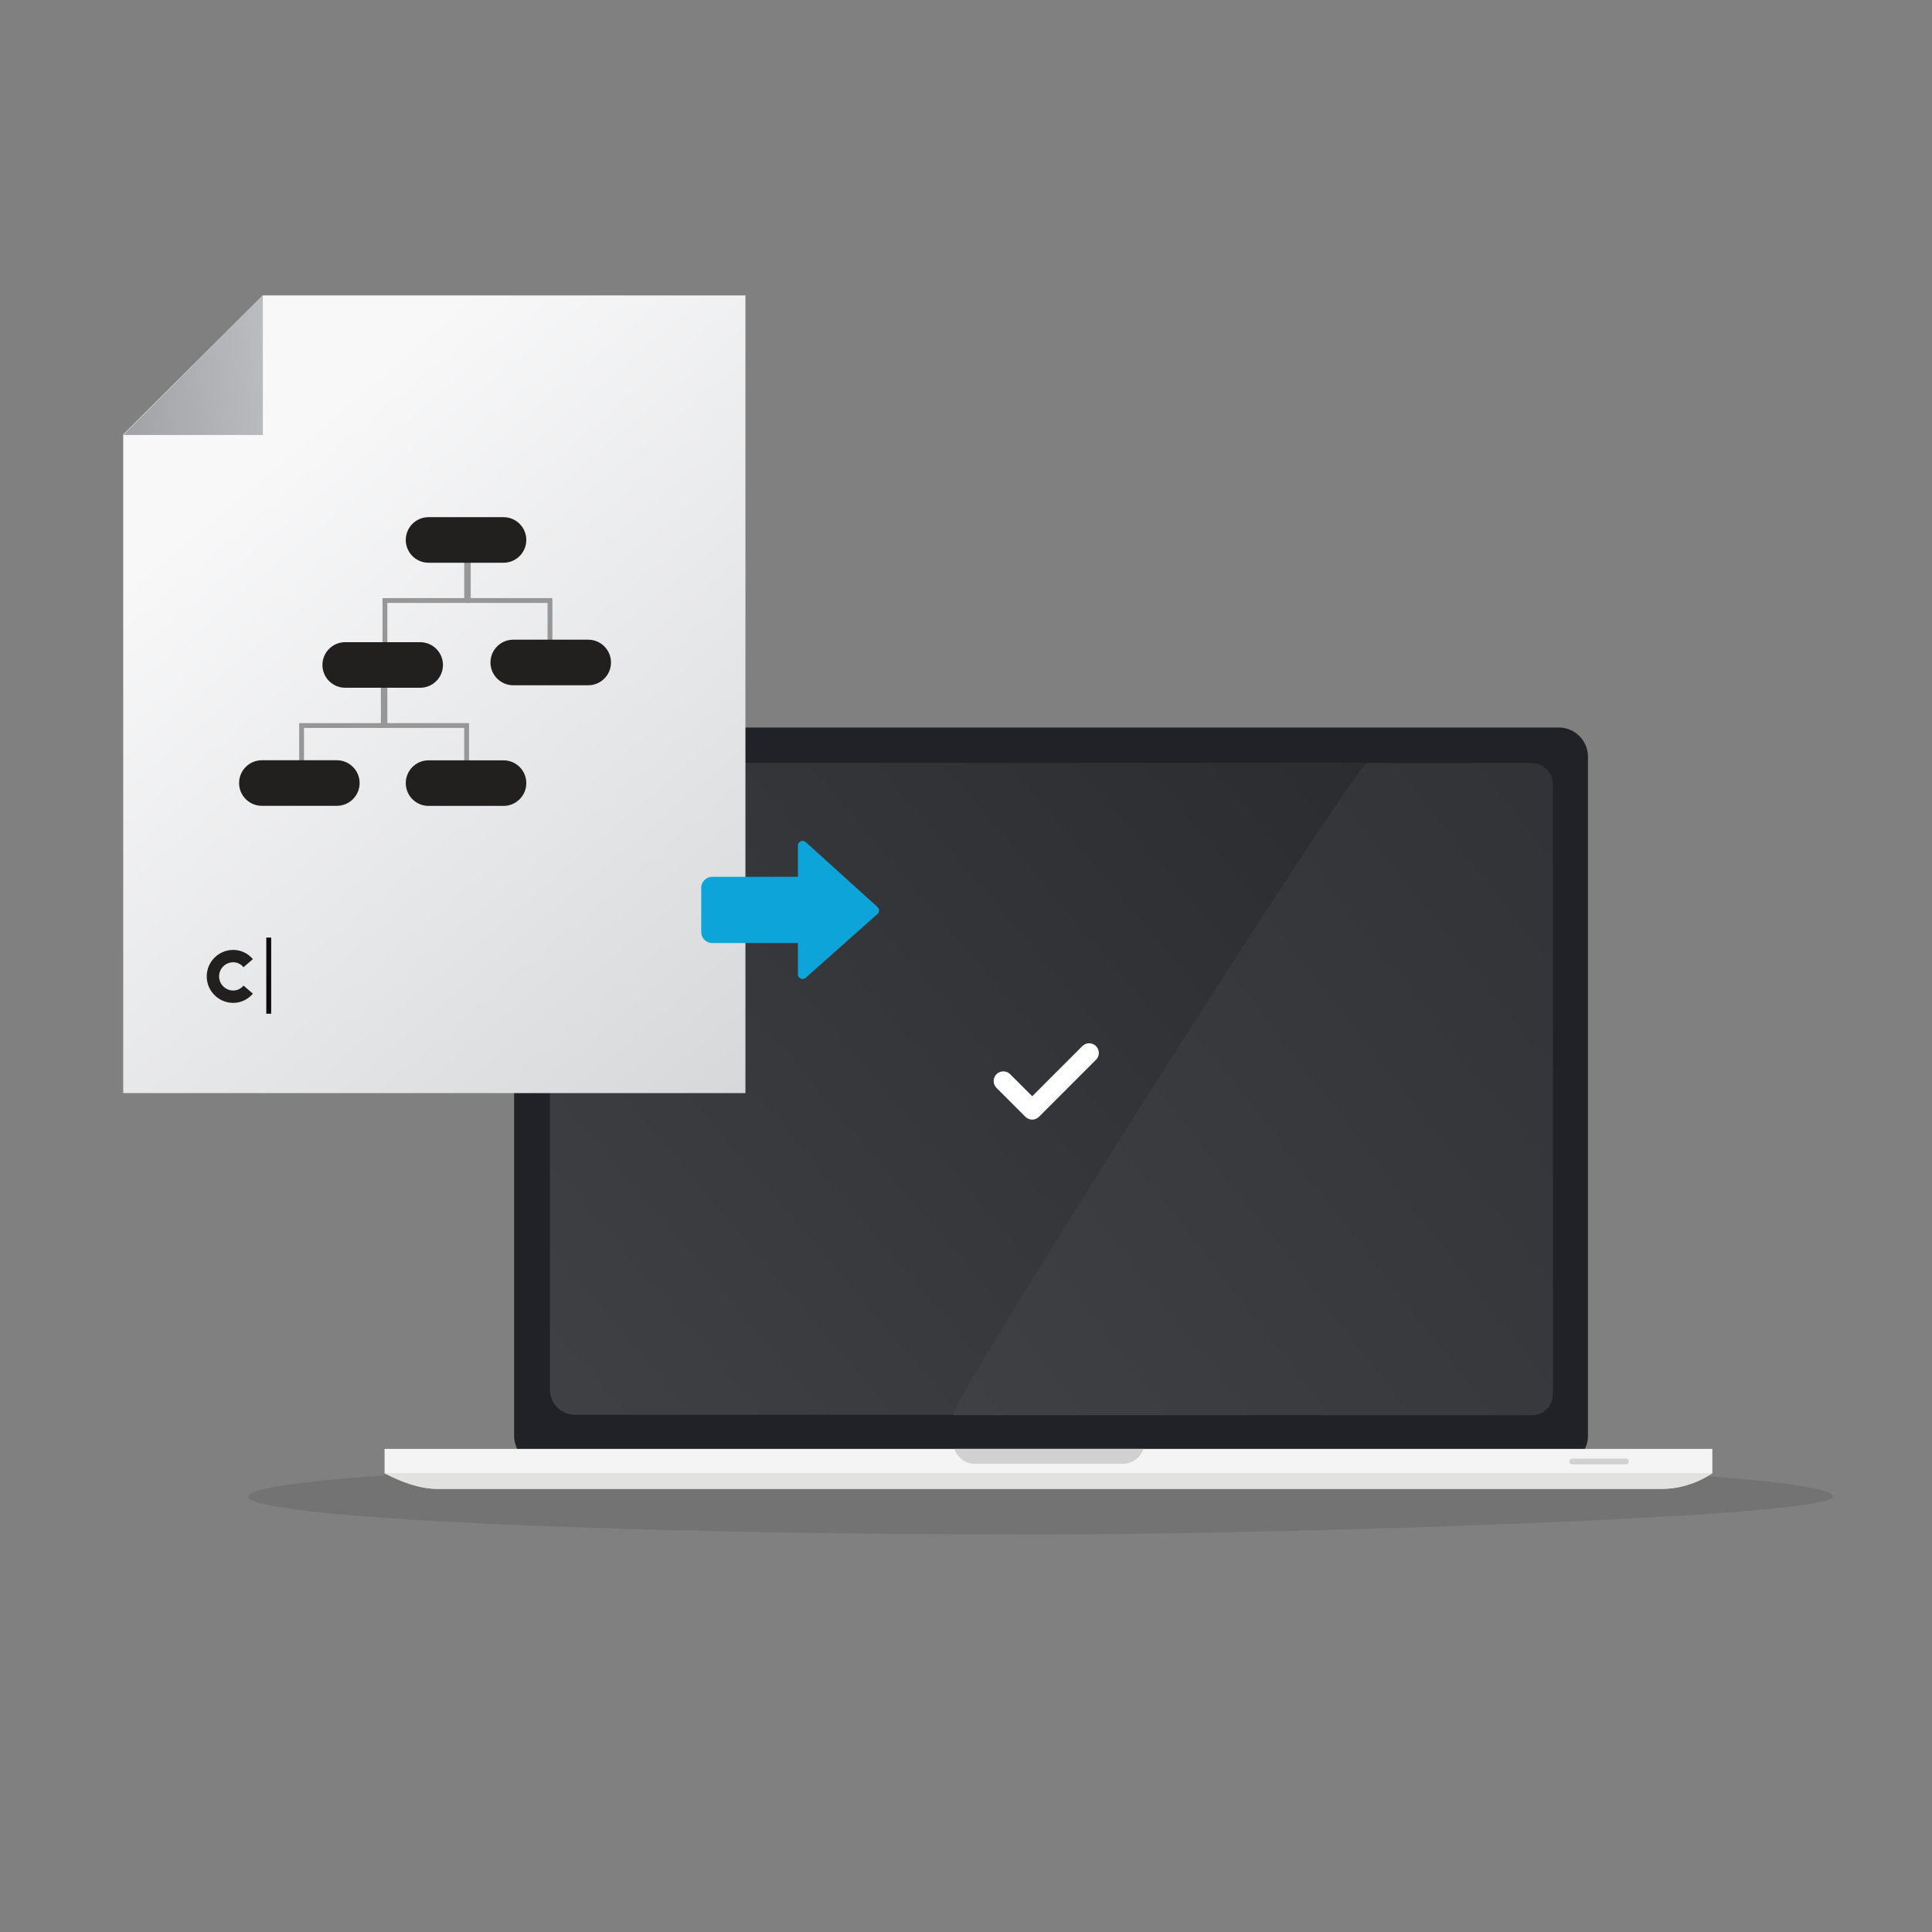 <svg version="1.1" 	 xmlns="http://www.w3.org/2000/svg" xmlns:xlink="http://www.w3.org/1999/xlink" x="0px" y="0px" width="400px" height="400px"
	 viewBox="0 0 400 400" enable-background="new 0 0 400 400" xml:space="preserve">
<rect x="0" y="0" width="400" height="400" fill="#808080" stroke="none"/>
<g>
	<defs>
		<rect id="SVGID_1_" width="400" height="400"/>
	</defs>
	<clipPath id="SVGID_2_">
		<use xlink:href="#SVGID_1_"  overflow="visible"/>
	</clipPath>
	<g clip-path="url(#SVGID_2_)">
		<defs>
			<rect id="SVGID_3_" width="400" height="400"/>
		</defs>
		<clipPath id="SVGID_4_">
			<use xlink:href="#SVGID_3_"  overflow="visible"/>
		</clipPath>
		<g opacity="0.1" clip-path="url(#SVGID_4_)">
			<g>
				<defs>
					<rect id="SVGID_5_" x="51.385" y="302.017" width="328.115" height="15.689"/>
				</defs>
				<clipPath id="SVGID_6_">
					<use xlink:href="#SVGID_5_"  overflow="visible"/>
				</clipPath>
				<path clip-path="url(#SVGID_6_)" d="M379.5,309.861c0,4.333-115.9,7.845-164.058,7.845c-90.606,0-164.058-3.512-164.058-7.845
					s73.451-7.845,164.058-7.845S379.5,305.528,379.5,309.861"/>
			</g>
		</g>
	</g>
	<g clip-path="url(#SVGID_2_)">
		<defs>
			<rect id="SVGID_7_" width="400" height="400"/>
		</defs>
		<clipPath id="SVGID_8_">
			<use xlink:href="#SVGID_7_"  overflow="visible"/>
		</clipPath>
		<path clip-path="url(#SVGID_8_)" fill="#202227" d="M328.775,297.257c0,3.352-2.717,6.067-6.068,6.067H112.509
			c-3.351,0-6.067-2.716-6.067-6.067V156.689c0-3.351,2.716-6.068,6.067-6.068h210.198c3.352,0,6.068,2.717,6.068,6.068V297.257z"/>
		<path clip-path="url(#SVGID_8_)" fill="#F4F4F4" d="M354.526,304.997c0,0-4.405,3.248-10.337,3.248H90.362
			c-5.039,0-10.742-3.248-10.742-3.248v-5.017h274.906V304.997z"/>
		<path clip-path="url(#SVGID_8_)" fill="#E2E2E1" d="M79.62,304.997c0.005,0.003,5.705,3.248,10.742,3.248h253.827
			c5.93,0,10.335-3.247,10.337-3.248H79.62z"/>
		<path clip-path="url(#SVGID_8_)" fill="#D1D1D1" d="M197.583,299.98c0.608,1.798,2.307,3.092,4.311,3.092h30.542
			c2.002,0,3.703-1.294,4.311-3.092H197.583z"/>
		<path clip-path="url(#SVGID_8_)" fill="#D1D1D1" d="M337.223,302.592c0,0.331-0.269,0.6-0.6,0.6h-11.109
			c-0.331,0-0.6-0.269-0.6-0.6s0.269-0.599,0.6-0.599h11.109C336.954,301.993,337.223,302.261,337.223,302.592"/>
		<g opacity="0.05" clip-path="url(#SVGID_8_)">
			<g>
				<defs>
					<rect id="SVGID_9_" x="113.871" y="157.964" width="207.619" height="134.941"/>
				</defs>
				<clipPath id="SVGID_10_">
					<use xlink:href="#SVGID_9_"  overflow="visible"/>
				</clipPath>
				<path clip-path="url(#SVGID_10_)" fill="#F4F4F4" d="M316.336,292.905H119.025c-2.846,0-5.154-2.308-5.154-5.154V163.117
					c0-2.846,2.308-5.154,5.154-5.154h197.311c2.847,0,5.154,2.308,5.154,5.154v124.634
					C321.49,290.598,319.183,292.905,316.336,292.905"/>
			</g>
		</g>
	</g>
	<g clip-path="url(#SVGID_2_)">
		<defs>
			<path id="SVGID_11_" d="M119.025,157.963c-2.847,0-5.154,2.308-5.154,5.154v124.634c0,2.847,2.307,5.154,5.154,5.154h197.311
				c2.846,0,5.154-2.308,5.154-5.154V163.117c0-2.846-2.309-5.154-5.154-5.154H119.025z"/>
		</defs>
		<clipPath id="SVGID_12_">
			<use xlink:href="#SVGID_11_"  overflow="visible"/>
		</clipPath>
		
			<linearGradient id="SVGID_13_" gradientUnits="userSpaceOnUse" x1="0" y1="400" x2="1" y2="400" gradientTransform="matrix(185.991 -155.992 -155.992 -185.991 62509.523 74709.781)">
			<stop  offset="0" style="stop-color:#414246"/>
			<stop  offset="1" style="stop-color:#292B2E"/>
		</linearGradient>
		<polygon clip-path="url(#SVGID_12_)" fill="url(#SVGID_13_)" points="47.43,213.688 235.754,55.739 387.931,237.181 
			199.607,395.129 		"/>
	</g>
	<g clip-path="url(#SVGID_2_)">
		<defs>
			<path id="SVGID_14_" d="M283.061,158c-2.354,0-88.072,135-85.718,135h119.882c2.354,0,4.262-1.907,4.262-4.258V162.257
				c0-2.351-1.908-4.257-4.262-4.257H283.061z"/>
		</defs>
		<clipPath id="SVGID_15_">
			<use xlink:href="#SVGID_14_"  overflow="visible"/>
		</clipPath>
		
			<linearGradient id="SVGID_16_" gradientUnits="userSpaceOnUse" x1="0" y1="400.086" x2="1" y2="400.086" gradientTransform="matrix(244.488 -190.49 -190.49 -244.488 76379.344 98112.359)">
			<stop  offset="0" style="stop-color:#414246"/>
			<stop  offset="1" style="stop-color:#292B2E"/>
		</linearGradient>
		<polygon clip-path="url(#SVGID_15_)" fill="url(#SVGID_16_)" points="129.538,208.996 273.702,96.671 386.938,242.004 
			242.772,354.329 		"/>
	</g>
	<g clip-path="url(#SVGID_2_)">
		<defs>
			<polyline id="SVGID_17_" points="54.413,61.16 154.334,61.16 154.334,226.318 25.511,226.318 25.511,89.959 			"/>
		</defs>
		<clipPath id="SVGID_18_">
			<use xlink:href="#SVGID_17_"  overflow="visible"/>
		</clipPath>
		
			<linearGradient id="SVGID_19_" gradientUnits="userSpaceOnUse" x1="0" y1="400" x2="1" y2="400" gradientTransform="matrix(-192 -225 -225 192 90243.25 -76476.531)">
			<stop  offset="0" style="stop-color:#BCBEC0"/>
			<stop  offset="1" style="stop-color:#F8F8F9"/>
		</linearGradient>
		<polygon clip-path="url(#SVGID_18_)" fill="url(#SVGID_19_)" points="79.792,289.928 -56.04,130.75 100.054,-2.45 
			235.885,156.728 		"/>
	</g>
	<g clip-path="url(#SVGID_2_)">
		<defs>
			<polygon id="SVGID_20_" points="25.511,90.063 54.413,90.063 54.413,61.16 			"/>
		</defs>
		<clipPath id="SVGID_21_">
			<use xlink:href="#SVGID_20_"  overflow="visible"/>
		</clipPath>
		
			<linearGradient id="SVGID_22_" gradientUnits="userSpaceOnUse" x1="0" y1="400.016" x2="1" y2="400.016" gradientTransform="matrix(88 -8 -8 -88 3225.875 35278.184)">
			<stop  offset="0" style="stop-color:#A1A3A6"/>
			<stop  offset="1" style="stop-color:#EEEEEF"/>
		</linearGradient>
		<polygon clip-path="url(#SVGID_21_)" fill="url(#SVGID_22_)" points="22.905,61.397 54.176,58.554 57.019,89.826 25.748,92.669 		
			"/>
	</g>
	<rect x="55.133" y="194.113" clip-path="url(#SVGID_2_)" fill="#0F0A0B" width="1.012" height="15.77"/>
	<g clip-path="url(#SVGID_2_)">
		<defs>
			<rect id="SVGID_23_" width="400" height="400"/>
		</defs>
		<clipPath id="SVGID_24_">
			<use xlink:href="#SVGID_23_"  overflow="visible"/>
		</clipPath>
		<path clip-path="url(#SVGID_24_)" fill="#221F1F" d="M48.285,207.634c-3.023,0-5.483-2.46-5.483-5.483
			c0-3.022,2.46-5.482,5.483-5.482c1.57,0,3.018,0.677,4.077,1.906l-1.939,1.67c-0.4-0.464-1.096-1.018-2.138-1.018
			c-1.612,0-2.924,1.312-2.924,2.924s1.312,2.925,2.924,2.925c1.042,0,1.738-0.554,2.138-1.018l1.939,1.669
			C51.303,206.956,49.855,207.634,48.285,207.634"/>
	</g>
	<g clip-path="url(#SVGID_2_)">
		<defs>
			<rect id="SVGID_25_" width="400" height="400"/>
		</defs>
		<clipPath id="SVGID_26_">
			<use xlink:href="#SVGID_25_"  overflow="visible"/>
		</clipPath>
		<path clip-path="url(#SVGID_26_)" fill="#0DA4D9" d="M181.68,187.79l-14.861-13.445c-0.622-0.563-1.618-0.121-1.618,0.718v6.471
			h-17.739c-1.261,0-2.282,1.021-2.282,2.281v9.15c0,1.26,1.021,2.282,2.282,2.282h17.739v6.471c0,0.835,0.987,1.278,1.612,0.724
			l14.861-13.21C182.104,188.849,182.106,188.177,181.68,187.79"/>
	</g>
	<polyline clip-path="url(#SVGID_2_)" fill="none" stroke="#979797" stroke-miterlimit="10" points="96.609,115.701 96.609,124.329 
		88.153,124.329 79.696,124.329 79.696,134.454 	"/>
	<polyline clip-path="url(#SVGID_2_)" fill="none" stroke="#979797" stroke-miterlimit="10" points="79.354,141.584 79.354,150.211 
		62.441,150.211 62.441,160.337 	"/>
	<polyline clip-path="url(#SVGID_2_)" fill="none" stroke="#979797" stroke-miterlimit="10" points="79.697,141.584 79.697,150.211 
		96.61,150.211 96.61,160.337 	"/>
	<polyline clip-path="url(#SVGID_2_)" fill="none" stroke="#979797" stroke-miterlimit="10" points="96.952,115.701 96.952,124.329 
		113.865,124.329 113.865,134.454 	"/>
	<g clip-path="url(#SVGID_2_)">
		<defs>
			<path id="SVGID_27_" d="M88.728,107.073c-2.605,0-4.718,2.113-4.718,4.718c0,2.606,2.113,4.718,4.718,4.718h15.519
				c2.606,0,4.718-2.112,4.718-4.718c0-2.605-2.112-4.718-4.718-4.718H88.728z"/>
		</defs>
		<clipPath id="SVGID_28_">
			<use xlink:href="#SVGID_27_"  overflow="visible"/>
		</clipPath>
		<rect x="76.414" y="99.477" clip-path="url(#SVGID_28_)" fill="#221F1F" width="40.148" height="24.629"/>
	</g>
	<g clip-path="url(#SVGID_2_)">
		<defs>
			<path id="SVGID_29_" d="M71.473,132.957c-2.605,0-4.717,2.112-4.717,4.717c0,2.606,2.112,4.718,4.717,4.718h15.518
				c2.606,0,4.718-2.112,4.718-4.718c0-2.605-2.112-4.717-4.718-4.717H71.473z"/>
		</defs>
		<clipPath id="SVGID_30_">
			<use xlink:href="#SVGID_29_"  overflow="visible"/>
		</clipPath>
		<rect x="59.158" y="125.36" clip-path="url(#SVGID_30_)" fill="#221F1F" width="40.148" height="24.629"/>
	</g>
	<g clip-path="url(#SVGID_2_)">
		<defs>
			<path id="SVGID_31_" d="M106.264,132.442c-2.606,0-4.718,2.112-4.718,4.718c0,2.605,2.112,4.717,4.718,4.717h15.519
				c2.605,0,4.717-2.112,4.717-4.717c0-2.606-2.112-4.718-4.717-4.718H106.264z"/>
		</defs>
		<clipPath id="SVGID_32_">
			<use xlink:href="#SVGID_31_"  overflow="visible"/>
		</clipPath>
		<rect x="93.949" y="124.845" clip-path="url(#SVGID_32_)" fill="#221F1F" width="40.148" height="24.63"/>
	</g>
	<g clip-path="url(#SVGID_2_)">
		<defs>
			<path id="SVGID_33_" d="M54.218,157.402c-2.606,0-4.718,2.113-4.718,4.717c0,2.606,2.112,4.718,4.718,4.718h15.518
				c2.606,0,4.718-2.112,4.718-4.718c0-2.604-2.112-4.717-4.718-4.717H54.218z"/>
		</defs>
		<clipPath id="SVGID_34_">
			<use xlink:href="#SVGID_33_"  overflow="visible"/>
		</clipPath>
		<rect x="41.903" y="149.805" clip-path="url(#SVGID_34_)" fill="#221F1F" width="40.148" height="24.629"/>
	</g>
	<g clip-path="url(#SVGID_2_)">
		<defs>
			<path id="SVGID_35_" d="M88.728,157.418c-2.605,0-4.718,2.112-4.718,4.717c0,2.606,2.113,4.718,4.718,4.718h15.519
				c2.606,0,4.718-2.112,4.718-4.718c0-2.605-2.112-4.717-4.718-4.717H88.728z"/>
		</defs>
		<clipPath id="SVGID_36_">
			<use xlink:href="#SVGID_35_"  overflow="visible"/>
		</clipPath>
		<rect x="76.414" y="149.821" clip-path="url(#SVGID_36_)" fill="#221F1F" width="40.148" height="24.629"/>
	</g>
	
		<polyline clip-path="url(#SVGID_2_)" fill="none" stroke="#FFFFFF" stroke-width="4" stroke-linecap="round" stroke-linejoin="round" stroke-miterlimit="10" points="
		225.5,218 213.71,229.797 207.731,223.818 	"/>
</g>
</svg>

